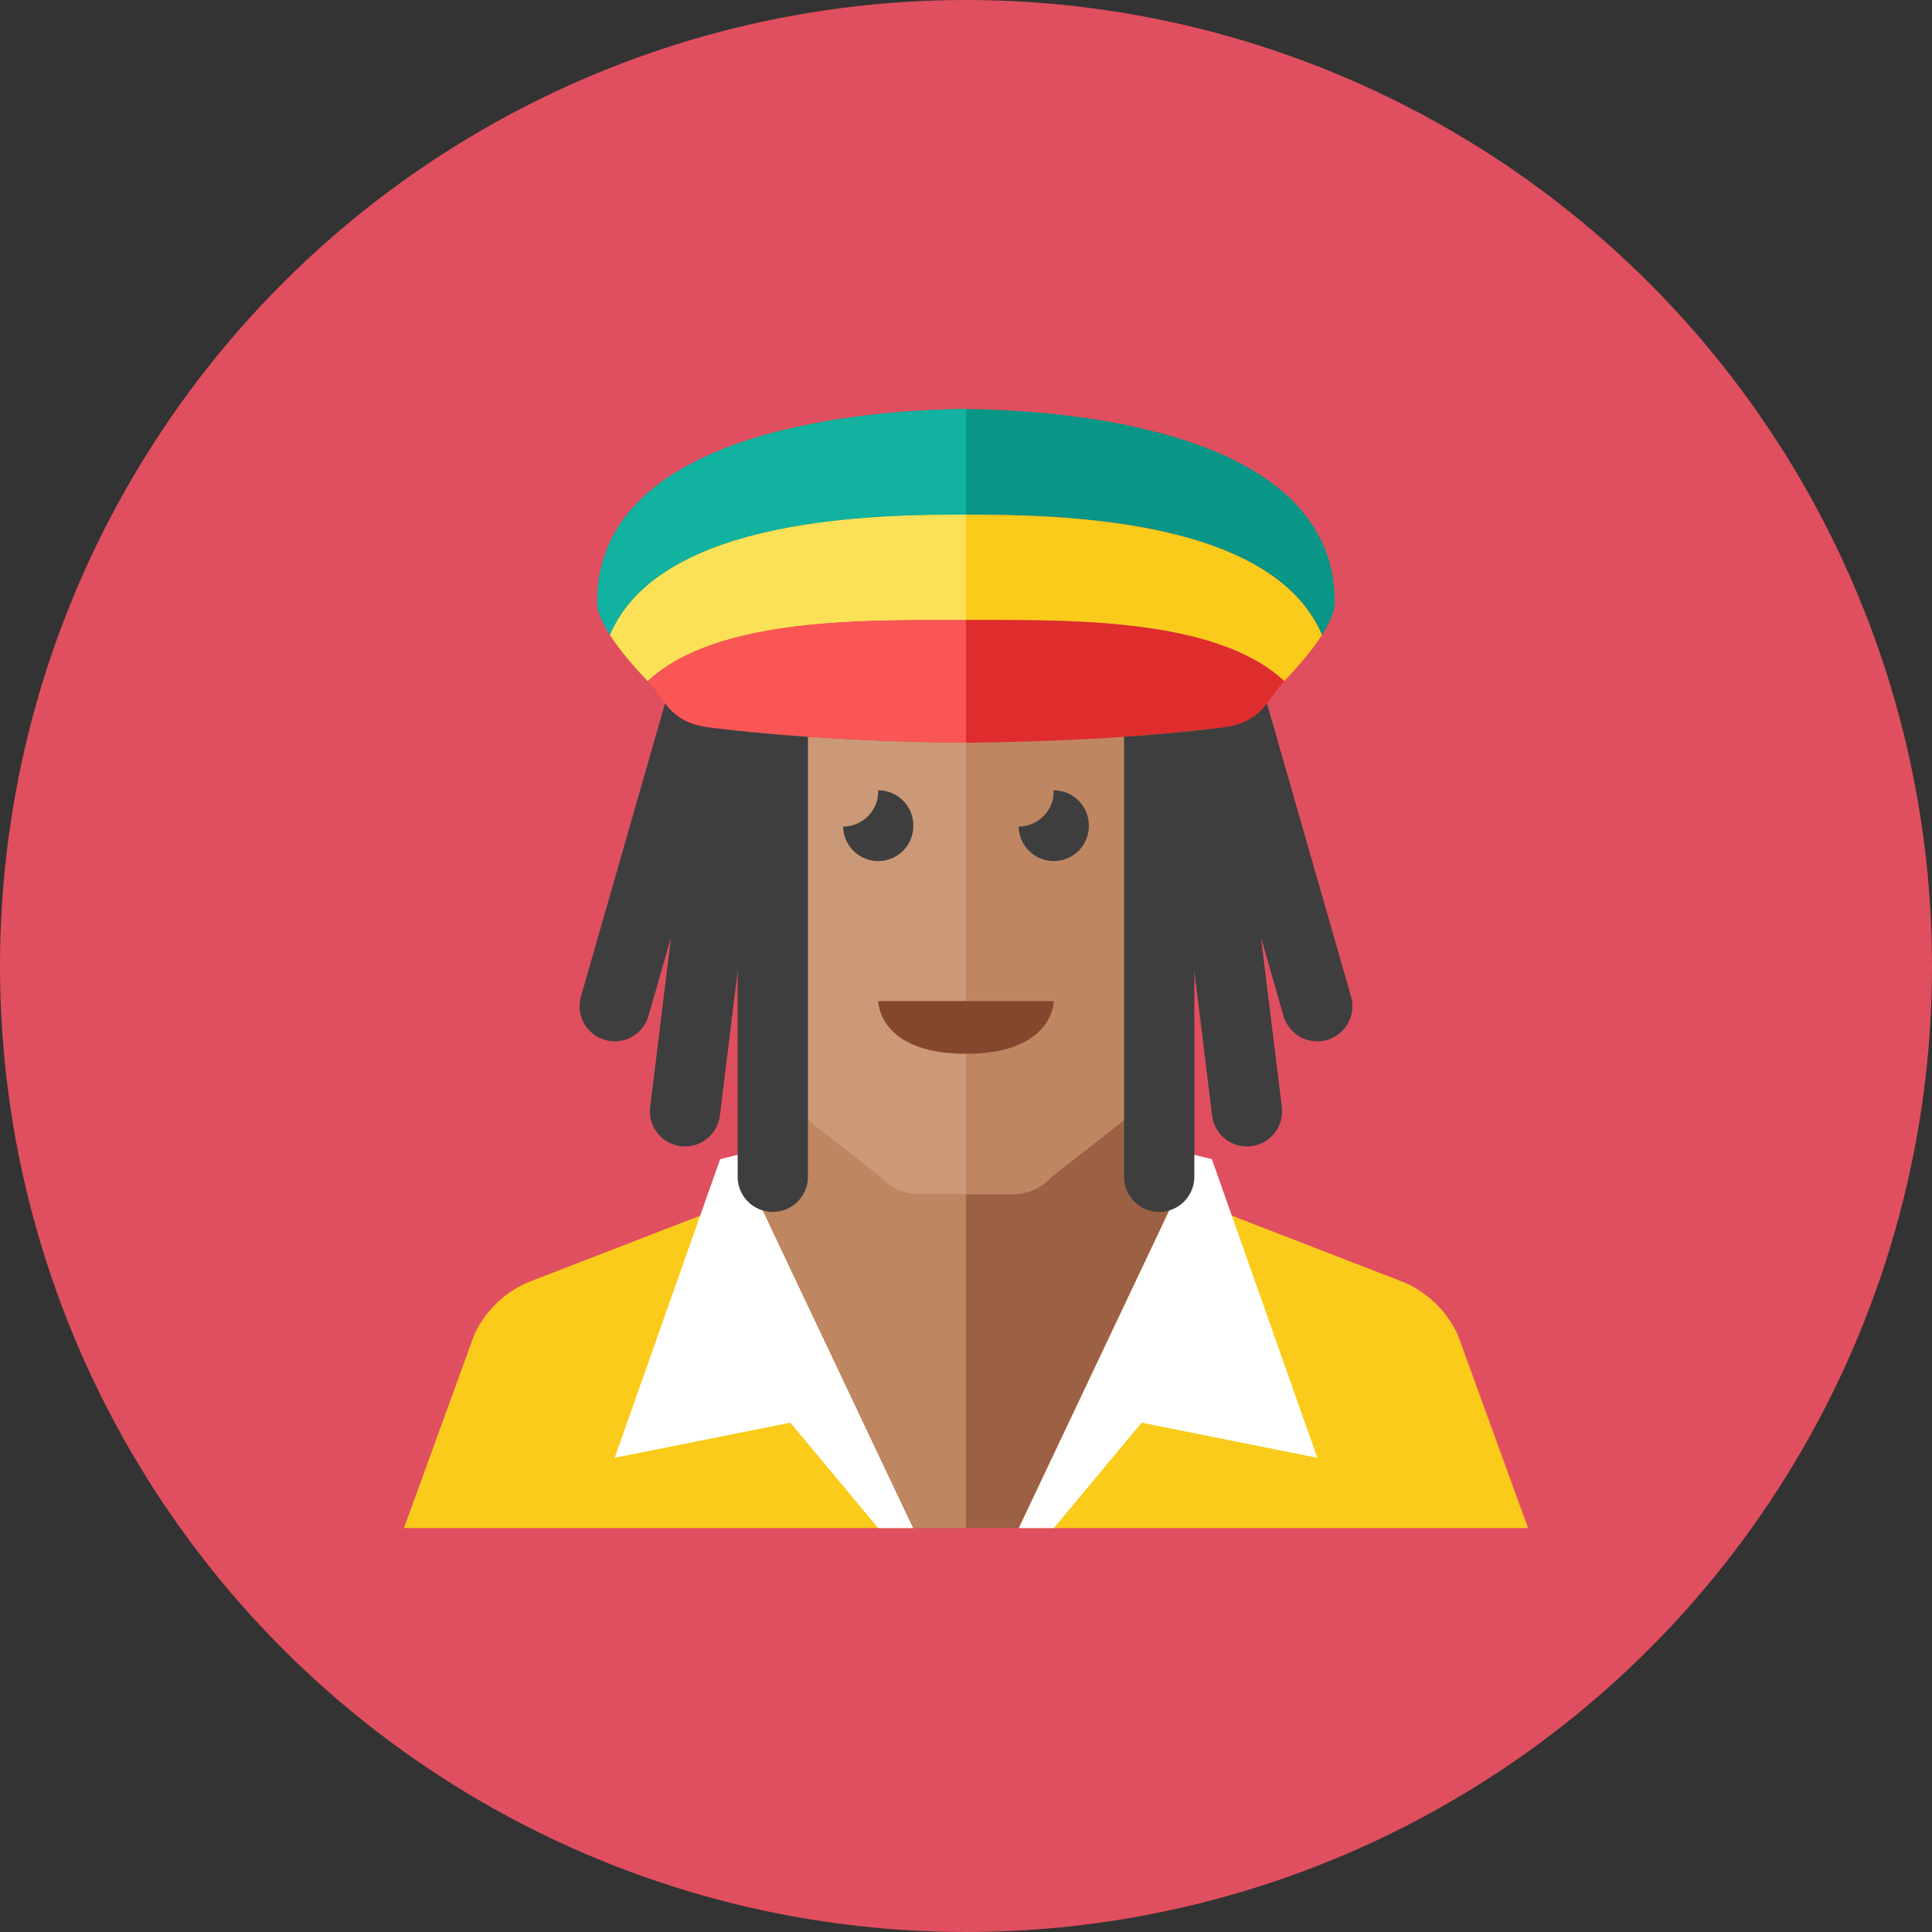 <svg version="1" xmlns="http://www.w3.org/2000/svg" width="110" height="110"><rect width="100%" height="100%" fill="#333333" stroke="none"/><circle cx="55" cy="55" r="55" fill="#E04F5F"/><path d="M23 87l4-11a6.002 6.002 0 0 1 3.043-2.983L43 68l9 19H23z" fill="#FACB1B"/><path fill="#FFF" d="M52 87l-9-19 2-.503V65l-4 1-6 17 10-2 5 6z"/><path d="M87 87l-4-11a6.002 6.002 0 0 0-3.043-2.983L67 68l-9 19h29z" fill="#FACB1B"/><path fill="#FFF" d="M58 87l9-19-2-.503V65l4 1 6 17-10-2-5 6z"/><path d="M65 62.997l-5.105 3.996a2.999 2.999 0 0 1-2.24 1.004h-5.31a2.999 2.999 0 0 1-2.24-1.004L45 62.997v4.5l-2 .5L52 87h6l9-19.003-2-.5v-4.5z" fill="#9C6144"/><path d="M50.105 66.993L45 62.997v4.5l-2 .5L52 87h3V67.997h-2.655a2.999 2.999 0 0 1-2.24-1.004z" fill="#BF8662"/><path d="M55 30c-12.976 0-13.982 6-14 15v7.997l4 10 5.105 3.996a2.999 2.999 0 0 0 2.24 1.004h5.31c.856 0 1.671-.365 2.24-1.004L65 62.997l4-10V45c-.018-9-1.024-15-14-15z" fill="#BF8662"/><path d="M41 45v7.997l4 10 5.105 3.996a2.999 2.999 0 0 0 2.24 1.004H55V30c-12.976 0-13.982 6-14 15z" fill="#CC9978"/><path d="M52 46.997a2 2 0 0 0-2-2h-.006c.001.022.006.042.006.063a2 2 0 0 1-1.994 2A1.996 1.996 0 0 0 52 46.997zm9.994 0a2 2 0 0 0-2-2h-.006c.001.021.006.041.006.062a2 2 0 0 1-1.994 2 1.996 1.996 0 0 0 3.994-.062z" fill="#3E3E3F"/><path d="M50 56.997h10s0 3-5 3-5-3-5-3z" fill="#84462D"/><path d="M55 23.286c-5.383.058-21 1.079-21 11.003 0 .526.293 1.177.733 1.862 2.901-6.814 15.53-6.83 20.267-6.852 4.737.021 17.366.037 20.267 6.852.44-.685.733-1.336.733-1.862 0-9.924-15.617-10.945-21-11.003z" fill="#099686"/><path d="M55 29.3c-4.737.021-17.366.037-20.267 6.852.562.878 1.368 1.811 2.149 2.628 3.99-3.716 12.68-3.465 18.118-3.48 5.438.015 14.128-.236 18.118 3.479.781-.817 1.587-1.75 2.149-2.628-2.901-6.814-15.53-6.83-20.267-6.851z" fill="#FACB1B"/><path d="M55 35.3c-5.448.015-14.129-.234-18.118 3.479.956 1 1.206 2.351 3.486 2.638 2.765.347 7.644.801 14.632.871 6.988-.071 11.868-.524 14.632-.871 2.281-.287 2.53-1.637 3.486-2.638C69.129 35.066 60.448 35.315 55 35.3z" fill="#DF2C2C"/><path d="M76.922 56.736l-4.786-16.687c-.498.635-1.131 1.195-2.504 1.368-1.362.171-3.243.368-5.632.532V67a2 2 0 0 0 4 0V55.285l1.015 8.248a2 2 0 0 0 3.97-.488l-1.191-9.678 1.283 4.473a2 2 0 1 0 3.845-1.104z" fill="#3E3E3F"/><path d="M55 29.3v-6.014c-5.383.058-21 1.079-21 11.003 0 .526.293 1.177.733 1.862 2.901-6.814 15.53-6.83 20.267-6.851z" fill="#12B2A0"/><path d="M55 35.3v-6c-4.737.021-17.366.037-20.267 6.852.562.878 1.368 1.811 2.149 2.628 3.99-3.716 12.68-3.465 18.118-3.48z" fill="#FBE158"/><path d="M36.882 38.779c.956 1 1.205 2.351 3.486 2.637 2.765.347 7.644.801 14.632.871V35.3c-5.448.015-14.129-.234-18.118 3.479z" fill="#FA5655"/><path d="M40.368 41.417c-1.373-.172-2.006-.732-2.504-1.367l-4.786 16.687a2 2 0 1 0 3.845 1.103l1.283-4.473-1.191 9.678a2 2 0 0 0 3.97.488L42 55.285V67a2 2 0 0 0 4 0V41.949c-2.389-.164-4.27-.361-5.632-.532z" fill="#3E3E3F"/></svg>